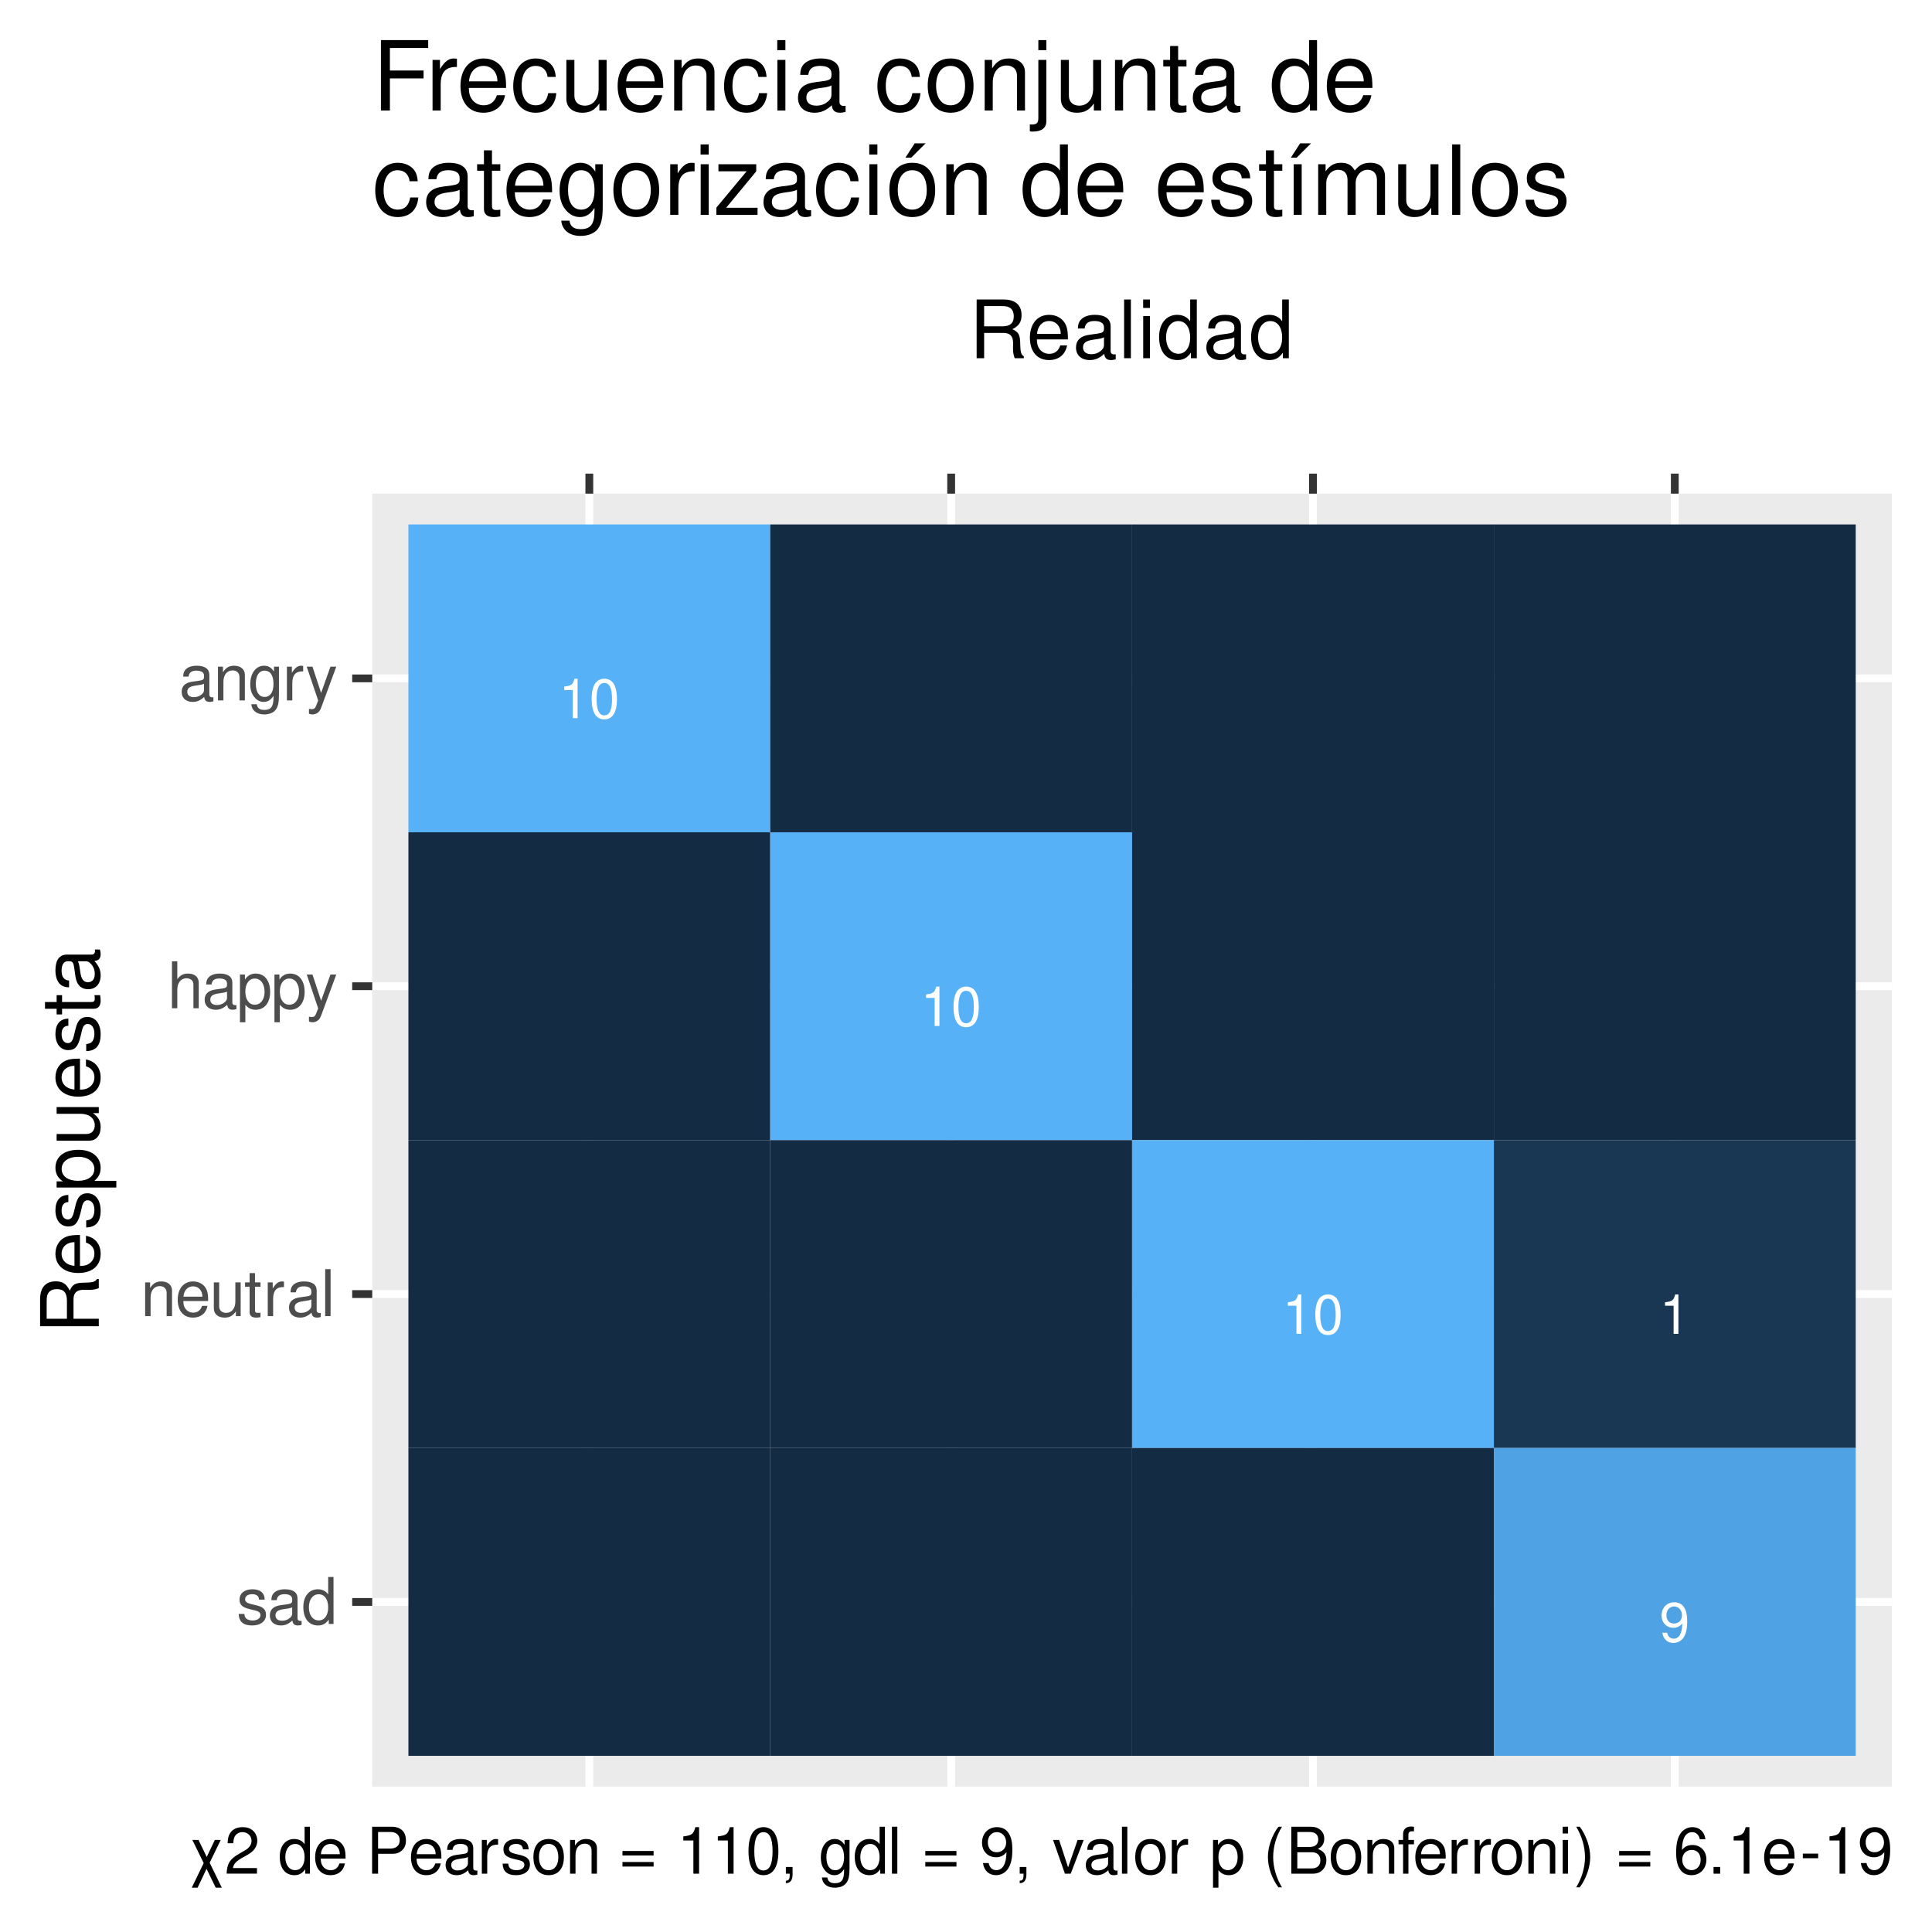<?xml version="1.0" encoding="UTF-8"?>
<svg xmlns="http://www.w3.org/2000/svg" xmlns:xlink="http://www.w3.org/1999/xlink" width="504pt" height="504pt" viewBox="0 0 504 504" version="1.1">
<defs>
<g>
<symbol overflow="visible" id="glyph0-0">
<path style="stroke:none;" d=""/>
</symbol>
<symbol overflow="visible" id="glyph0-1">
<path style="stroke:none;" d="M 3.688 -7.328 L 3.688 0 L 4.938 0 L 4.938 -10.281 L 4.109 -10.281 C 3.672 -8.703 3.391 -8.484 1.453 -8.234 L 1.453 -7.328 Z M 3.688 -7.328 "/>
</symbol>
<symbol overflow="visible" id="glyph0-2">
<path style="stroke:none;" d="M 3.906 -10.281 C 2.969 -10.281 2.125 -9.859 1.594 -9.156 C 0.938 -8.25 0.609 -6.875 0.609 -4.984 C 0.609 -1.5 1.75 0.328 3.906 0.328 C 6.047 0.328 7.203 -1.5 7.203 -4.891 C 7.203 -6.875 6.891 -8.219 6.234 -9.156 C 5.703 -9.875 4.859 -10.281 3.906 -10.281 Z M 3.906 -9.172 C 5.266 -9.172 5.922 -7.797 5.922 -5 C 5.922 -2.078 5.281 -0.719 3.875 -0.719 C 2.562 -0.719 1.891 -2.141 1.891 -4.969 C 1.891 -7.797 2.562 -9.172 3.906 -9.172 Z M 3.906 -9.172 "/>
</symbol>
<symbol overflow="visible" id="glyph0-3">
<path style="stroke:none;" d="M 0.75 -2.344 C 1 -0.672 2.078 0.328 3.609 0.328 C 4.734 0.328 5.734 -0.219 6.328 -1.141 C 6.953 -2.141 7.234 -3.391 7.234 -5.266 C 7.234 -7 6.984 -8.094 6.391 -9 C 5.828 -9.844 4.953 -10.281 3.844 -10.281 C 1.922 -10.281 0.547 -8.844 0.547 -6.859 C 0.547 -4.969 1.812 -3.625 3.641 -3.625 C 4.594 -3.625 5.297 -3.969 5.938 -4.75 C 5.922 -2.188 5.141 -0.781 3.703 -0.781 C 2.812 -0.781 2.203 -1.344 2 -2.344 Z M 3.828 -9.188 C 4.984 -9.188 5.875 -8.203 5.875 -6.875 C 5.875 -5.609 5.016 -4.734 3.781 -4.734 C 2.578 -4.734 1.812 -5.594 1.812 -6.953 C 1.812 -8.25 2.656 -9.188 3.828 -9.188 Z M 3.828 -9.188 "/>
</symbol>
<symbol overflow="visible" id="glyph1-0">
<path style="stroke:none;" d=""/>
</symbol>
<symbol overflow="visible" id="glyph1-1">
<path style="stroke:none;" d="M 7.359 -6.344 C 7.344 -8.078 6.203 -9.047 4.172 -9.047 C 2.109 -9.047 0.797 -8 0.797 -6.359 C 0.797 -4.984 1.5 -4.328 3.578 -3.828 L 4.891 -3.516 C 5.859 -3.281 6.25 -2.922 6.25 -2.297 C 6.25 -1.469 5.422 -0.906 4.203 -0.906 C 3.438 -0.906 2.812 -1.125 2.453 -1.5 C 2.234 -1.75 2.141 -2 2.047 -2.625 L 0.578 -2.625 C 0.641 -0.594 1.781 0.391 4.078 0.391 C 6.297 0.391 7.703 -0.703 7.703 -2.406 C 7.703 -3.719 6.969 -4.438 5.219 -4.859 L 3.875 -5.172 C 2.734 -5.438 2.25 -5.812 2.25 -6.438 C 2.25 -7.25 2.969 -7.766 4.109 -7.766 C 5.234 -7.766 5.844 -7.266 5.875 -6.344 Z M 7.359 -6.344 "/>
</symbol>
<symbol overflow="visible" id="glyph1-2">
<path style="stroke:none;" d="M 8.984 -0.828 C 8.828 -0.797 8.766 -0.797 8.688 -0.797 C 8.203 -0.797 7.922 -1.047 7.922 -1.484 L 7.922 -6.656 C 7.922 -8.219 6.781 -9.047 4.625 -9.047 C 3.328 -9.047 2.297 -8.688 1.703 -8.031 C 1.297 -7.578 1.125 -7.078 1.094 -6.203 L 2.5 -6.203 C 2.625 -7.266 3.266 -7.766 4.562 -7.766 C 5.844 -7.766 6.531 -7.297 6.531 -6.453 L 6.531 -6.078 C 6.516 -5.469 6.219 -5.25 5.078 -5.109 C 3.094 -4.859 2.781 -4.781 2.25 -4.562 C 1.219 -4.125 0.703 -3.359 0.703 -2.219 C 0.703 -0.625 1.812 0.391 3.594 0.391 C 4.703 0.391 5.594 0 6.578 -0.906 C 6.688 0 7.125 0.391 8.031 0.391 C 8.328 0.391 8.516 0.359 8.984 0.234 Z M 6.531 -2.766 C 6.531 -2.297 6.406 -2.016 5.984 -1.625 C 5.406 -1.109 4.719 -0.844 3.891 -0.844 C 2.812 -0.844 2.172 -1.359 2.172 -2.25 C 2.172 -3.172 2.766 -3.641 4.281 -3.859 C 5.781 -4.062 6.062 -4.125 6.531 -4.344 Z M 6.531 -2.766 "/>
</symbol>
<symbol overflow="visible" id="glyph1-3">
<path style="stroke:none;" d="M 8.312 -12.25 L 6.922 -12.25 L 6.922 -7.688 C 6.328 -8.578 5.391 -9.047 4.219 -9.047 C 1.938 -9.047 0.438 -7.219 0.438 -4.422 C 0.438 -1.438 1.875 0.391 4.266 0.391 C 5.469 0.391 6.312 -0.062 7.078 -1.156 L 7.078 0 L 8.312 0 Z M 4.453 -7.75 C 5.969 -7.75 6.922 -6.422 6.922 -4.297 C 6.922 -2.266 5.953 -0.922 4.469 -0.922 C 2.922 -0.922 1.891 -2.281 1.891 -4.328 C 1.891 -6.375 2.922 -7.75 4.453 -7.75 Z M 4.453 -7.75 "/>
</symbol>
<symbol overflow="visible" id="glyph1-4">
<path style="stroke:none;" d="M 1.172 -8.797 L 1.172 0 L 2.594 0 L 2.594 -4.859 C 2.594 -6.656 3.531 -7.828 4.969 -7.828 C 6.078 -7.828 6.781 -7.156 6.781 -6.094 L 6.781 0 L 8.188 0 L 8.188 -6.656 C 8.188 -8.109 7.094 -9.047 5.391 -9.047 C 4.078 -9.047 3.234 -8.547 2.469 -7.328 L 2.469 -8.797 Z M 1.172 -8.797 "/>
</symbol>
<symbol overflow="visible" id="glyph1-5">
<path style="stroke:none;" d="M 8.609 -3.938 C 8.609 -5.281 8.516 -6.078 8.266 -6.734 C 7.688 -8.188 6.344 -9.047 4.703 -9.047 C 2.25 -9.047 0.672 -7.188 0.672 -4.281 C 0.672 -1.375 2.188 0.391 4.672 0.391 C 6.688 0.391 8.078 -0.75 8.438 -2.672 L 7.016 -2.672 C 6.641 -1.516 5.844 -0.906 4.719 -0.906 C 3.828 -0.906 3.078 -1.312 2.609 -2.047 C 2.266 -2.547 2.156 -3.062 2.141 -3.938 Z M 2.172 -5.078 C 2.281 -6.703 3.281 -7.766 4.688 -7.766 C 6.109 -7.766 7.109 -6.656 7.109 -5.078 Z M 2.172 -5.078 "/>
</symbol>
<symbol overflow="visible" id="glyph1-6">
<path style="stroke:none;" d="M 8.094 0 L 8.094 -8.797 L 6.703 -8.797 L 6.703 -3.812 C 6.703 -2.016 5.766 -0.844 4.297 -0.844 C 3.188 -0.844 2.484 -1.516 2.484 -2.562 L 2.484 -8.797 L 1.094 -8.797 L 1.094 -2.016 C 1.094 -0.547 2.188 0.391 3.891 0.391 C 5.188 0.391 6.016 -0.062 6.844 -1.219 L 6.844 0 Z M 8.094 0 "/>
</symbol>
<symbol overflow="visible" id="glyph1-7">
<path style="stroke:none;" d="M 4.266 -8.797 L 2.828 -8.797 L 2.828 -11.219 L 1.422 -11.219 L 1.422 -8.797 L 0.234 -8.797 L 0.234 -7.656 L 1.422 -7.656 L 1.422 -1 C 1.422 -0.094 2.031 0.391 3.125 0.391 C 3.5 0.391 3.797 0.359 4.266 0.266 L 4.266 -0.906 C 4.062 -0.859 3.875 -0.844 3.594 -0.844 C 2.984 -0.844 2.828 -1 2.828 -1.625 L 2.828 -7.656 L 4.266 -7.656 Z M 4.266 -8.797 "/>
</symbol>
<symbol overflow="visible" id="glyph1-8">
<path style="stroke:none;" d="M 1.156 -8.797 L 1.156 0 L 2.562 0 L 2.562 -4.562 C 2.594 -6.688 3.453 -7.625 5.391 -7.578 L 5.391 -9 C 5.156 -9.031 5.016 -9.047 4.859 -9.047 C 3.953 -9.047 3.266 -8.516 2.453 -7.203 L 2.453 -8.797 Z M 1.156 -8.797 "/>
</symbol>
<symbol overflow="visible" id="glyph1-9">
<path style="stroke:none;" d="M 2.547 -12.25 L 1.141 -12.25 L 1.141 0 L 2.547 0 Z M 2.547 -12.25 "/>
</symbol>
<symbol overflow="visible" id="glyph1-10">
<path style="stroke:none;" d="M 1.172 -12.25 L 1.172 0 L 2.562 0 L 2.562 -4.859 C 2.562 -6.656 3.516 -7.828 4.953 -7.828 C 5.422 -7.828 5.859 -7.688 6.203 -7.438 C 6.594 -7.141 6.766 -6.719 6.766 -6.094 L 6.766 0 L 8.156 0 L 8.156 -6.656 C 8.156 -8.125 7.109 -9.047 5.391 -9.047 C 4.156 -9.047 3.391 -8.672 2.562 -7.594 L 2.562 -12.25 Z M 1.172 -12.25 "/>
</symbol>
<symbol overflow="visible" id="glyph1-11">
<path style="stroke:none;" d="M 0.906 3.656 L 2.312 3.656 L 2.312 -0.922 C 3.062 -0.016 3.875 0.391 5.016 0.391 C 7.312 0.391 8.781 -1.438 8.781 -4.25 C 8.781 -7.203 7.344 -9.047 5 -9.047 C 3.812 -9.047 2.859 -8.516 2.203 -7.469 L 2.203 -8.797 L 0.906 -8.797 Z M 4.766 -7.75 C 6.312 -7.75 7.328 -6.375 7.328 -4.281 C 7.328 -2.281 6.297 -0.922 4.766 -0.922 C 3.281 -0.922 2.312 -2.266 2.312 -4.328 C 2.312 -6.406 3.281 -7.75 4.766 -7.75 Z M 4.766 -7.75 "/>
</symbol>
<symbol overflow="visible" id="glyph1-12">
<path style="stroke:none;" d="M 6.516 -8.797 L 4.078 -1.953 L 1.828 -8.797 L 0.328 -8.797 L 3.312 0.031 L 2.766 1.422 C 2.531 2.047 2.234 2.281 1.641 2.281 C 1.406 2.281 1.203 2.25 0.906 2.188 L 0.906 3.438 C 1.188 3.594 1.484 3.656 1.844 3.656 C 2.297 3.656 2.781 3.516 3.156 3.234 C 3.594 2.922 3.844 2.547 4.109 1.844 L 8.031 -8.797 Z M 6.516 -8.797 "/>
</symbol>
<symbol overflow="visible" id="glyph1-13">
<path style="stroke:none;" d="M 6.781 -8.797 L 6.781 -7.531 C 6.078 -8.578 5.312 -9.047 4.203 -9.047 C 2.062 -9.047 0.594 -7.078 0.594 -4.25 C 0.594 -2.766 0.938 -1.703 1.703 -0.812 C 2.344 -0.031 3.188 0.391 4.094 0.391 C 5.156 0.391 5.906 -0.078 6.656 -1.188 L 6.656 -0.734 C 6.656 1.609 6 2.484 4.25 2.484 C 3.062 2.484 2.438 2.016 2.297 1 L 0.875 1 C 1 2.641 2.297 3.656 4.219 3.656 C 5.516 3.656 6.578 3.234 7.156 2.531 C 7.828 1.719 8.078 0.625 8.078 -1.438 L 8.078 -8.797 Z M 4.328 -7.766 C 5.812 -7.766 6.656 -6.516 6.656 -4.281 C 6.656 -2.156 5.797 -0.906 4.328 -0.906 C 2.891 -0.906 2.047 -2.172 2.047 -4.328 C 2.047 -6.484 2.891 -7.766 4.328 -7.766 Z M 4.328 -7.766 "/>
</symbol>
<symbol overflow="visible" id="glyph1-14">
<path style="stroke:none;" d="M 4.391 -4.359 L 2.25 -8.797 L 0.641 -8.797 L 3.594 -2.766 L 0.484 3.656 L 2 3.656 L 4.344 -1.266 L 6.734 3.656 L 8.328 3.656 L 5.156 -2.859 L 8.047 -8.797 L 6.5 -8.797 Z M 4.391 -4.359 "/>
</symbol>
<symbol overflow="visible" id="glyph1-15">
<path style="stroke:none;" d="M 8.5 -1.469 L 2.234 -1.469 C 2.391 -2.469 2.922 -3.109 4.391 -4 L 6.062 -4.938 C 7.719 -5.859 8.578 -7.109 8.578 -8.594 C 8.578 -9.609 8.188 -10.547 7.469 -11.203 C 6.766 -11.844 5.891 -12.141 4.766 -12.141 C 3.266 -12.141 2.141 -11.609 1.484 -10.562 C 1.062 -9.922 0.875 -9.172 0.844 -7.938 L 2.312 -7.938 C 2.375 -8.766 2.469 -9.25 2.672 -9.656 C 3.062 -10.391 3.828 -10.844 4.719 -10.844 C 6.062 -10.844 7.078 -9.875 7.078 -8.562 C 7.078 -7.594 6.516 -6.75 5.453 -6.141 L 3.906 -5.234 C 1.422 -3.812 0.703 -2.672 0.578 -0.016 L 8.5 -0.016 Z M 8.5 -1.469 "/>
</symbol>
<symbol overflow="visible" id="glyph1-16">
<path style="stroke:none;" d=""/>
</symbol>
<symbol overflow="visible" id="glyph1-17">
<path style="stroke:none;" d="M 3.094 -5.188 L 6.938 -5.188 C 7.891 -5.188 8.656 -5.469 9.312 -6.062 C 10.047 -6.734 10.359 -7.531 10.359 -8.656 C 10.359 -10.953 9 -12.25 6.578 -12.25 L 1.531 -12.25 L 1.531 0 L 3.094 0 Z M 3.094 -6.562 L 3.094 -10.875 L 6.344 -10.875 C 7.844 -10.875 8.734 -10.062 8.734 -8.719 C 8.734 -7.375 7.844 -6.562 6.344 -6.562 Z M 3.094 -6.562 "/>
</symbol>
<symbol overflow="visible" id="glyph1-18">
<path style="stroke:none;" d="M 4.562 -9.047 C 2.078 -9.047 0.609 -7.297 0.609 -4.328 C 0.609 -1.359 2.078 0.391 4.578 0.391 C 7.078 0.391 8.562 -1.375 8.562 -4.266 C 8.562 -7.328 7.125 -9.047 4.562 -9.047 Z M 4.578 -7.766 C 6.172 -7.766 7.109 -6.469 7.109 -4.281 C 7.109 -2.203 6.125 -0.906 4.578 -0.906 C 3.016 -0.906 2.062 -2.203 2.062 -4.328 C 2.062 -6.469 3.016 -7.766 4.578 -7.766 Z M 4.578 -7.766 "/>
</symbol>
<symbol overflow="visible" id="glyph1-19">
<path style="stroke:none;" d="M 8.969 -5.922 L 0.844 -5.922 L 0.844 -4.75 L 8.969 -4.75 Z M 8.969 -3.047 L 0.844 -3.047 L 0.844 -1.859 L 8.969 -1.859 Z M 8.969 -3.047 "/>
</symbol>
<symbol overflow="visible" id="glyph1-20">
<path style="stroke:none;" d="M 4.344 -8.656 L 4.344 0 L 5.828 0 L 5.828 -12.141 L 4.859 -12.141 C 4.328 -10.281 4 -10.031 1.719 -9.719 L 1.719 -8.656 Z M 4.344 -8.656 "/>
</symbol>
<symbol overflow="visible" id="glyph1-21">
<path style="stroke:none;" d="M 4.625 -12.141 C 3.516 -12.141 2.5 -11.641 1.875 -10.812 C 1.109 -9.734 0.719 -8.125 0.719 -5.875 C 0.719 -1.781 2.062 0.391 4.625 0.391 C 7.141 0.391 8.516 -1.781 8.516 -5.781 C 8.516 -8.125 8.141 -9.703 7.359 -10.812 C 6.734 -11.656 5.75 -12.141 4.625 -12.141 Z M 4.625 -10.828 C 6.219 -10.828 7 -9.203 7 -5.906 C 7 -2.453 6.234 -0.844 4.578 -0.844 C 3.016 -0.844 2.234 -2.516 2.234 -5.859 C 2.234 -9.203 3.016 -10.828 4.625 -10.828 Z M 4.625 -10.828 "/>
</symbol>
<symbol overflow="visible" id="glyph1-22">
<path style="stroke:none;" d="M 1.469 -1.75 L 1.469 0 L 2.469 0 L 2.469 0.297 C 2.469 1.469 2.25 1.797 1.469 1.828 L 1.469 2.469 C 2.562 2.5 3.219 1.703 3.219 0.266 L 3.219 -1.75 Z M 1.469 -1.75 "/>
</symbol>
<symbol overflow="visible" id="glyph1-23">
<path style="stroke:none;" d="M 0.891 -2.766 C 1.172 -0.797 2.453 0.391 4.266 0.391 C 5.594 0.391 6.766 -0.25 7.469 -1.344 C 8.219 -2.531 8.547 -4.016 8.547 -6.219 C 8.547 -8.266 8.25 -9.562 7.547 -10.625 C 6.891 -11.625 5.844 -12.141 4.531 -12.141 C 2.266 -12.141 0.641 -10.453 0.641 -8.094 C 0.641 -5.859 2.156 -4.281 4.297 -4.281 C 5.422 -4.281 6.266 -4.688 7.016 -5.609 C 7 -2.594 6.062 -0.922 4.359 -0.922 C 3.328 -0.922 2.609 -1.594 2.375 -2.766 Z M 4.516 -10.844 C 5.891 -10.844 6.938 -9.688 6.938 -8.125 C 6.938 -6.641 5.922 -5.594 4.469 -5.594 C 3.047 -5.594 2.156 -6.594 2.156 -8.219 C 2.156 -9.734 3.141 -10.844 4.516 -10.844 Z M 4.516 -10.844 "/>
</symbol>
<symbol overflow="visible" id="glyph1-24">
<path style="stroke:none;" d="M 4.781 0 L 8.156 -8.797 L 6.578 -8.797 L 4.094 -1.656 L 1.75 -8.797 L 0.172 -8.797 L 3.266 0 Z M 4.781 0 "/>
</symbol>
<symbol overflow="visible" id="glyph1-25">
<path style="stroke:none;" d="M 3.969 -12.25 C 2.281 -10.047 1.219 -6.984 1.219 -4.344 C 1.219 -1.703 2.281 1.359 3.969 3.562 L 4.891 3.562 C 3.406 1.156 2.594 -1.656 2.594 -4.344 C 2.594 -7.016 3.406 -9.859 4.891 -12.25 Z M 3.969 -12.25 "/>
</symbol>
<symbol overflow="visible" id="glyph1-26">
<path style="stroke:none;" d="M 1.328 0 L 6.859 0 C 8.016 0 8.875 -0.312 9.531 -1.031 C 10.125 -1.656 10.469 -2.531 10.469 -3.5 C 10.469 -4.969 9.797 -5.859 8.234 -6.469 C 9.359 -6.984 9.922 -7.875 9.922 -9.141 C 9.922 -10.047 9.594 -10.812 8.953 -11.391 C 8.297 -11.969 7.469 -12.25 6.297 -12.25 L 1.328 -12.25 Z M 2.891 -6.969 L 2.891 -10.875 L 5.906 -10.875 C 6.781 -10.875 7.266 -10.75 7.688 -10.438 C 8.125 -10.094 8.359 -9.594 8.359 -8.922 C 8.359 -8.25 8.125 -7.75 7.688 -7.406 C 7.266 -7.094 6.781 -6.969 5.906 -6.969 Z M 2.891 -1.375 L 2.891 -5.594 L 6.703 -5.594 C 8.078 -5.594 8.906 -4.797 8.906 -3.484 C 8.906 -2.172 8.078 -1.375 6.703 -1.375 Z M 2.891 -1.375 "/>
</symbol>
<symbol overflow="visible" id="glyph1-27">
<path style="stroke:none;" d="M 4.328 -8.797 L 2.875 -8.797 L 2.875 -10.172 C 2.875 -10.766 3.188 -11.062 3.844 -11.062 C 3.969 -11.062 4.016 -11.062 4.328 -11.047 L 4.328 -12.219 C 4.016 -12.281 3.828 -12.297 3.547 -12.297 C 2.25 -12.297 1.484 -11.562 1.484 -10.297 L 1.484 -8.797 L 0.297 -8.797 L 0.297 -7.656 L 1.484 -7.656 L 1.484 0 L 2.875 0 L 2.875 -7.656 L 4.328 -7.656 Z M 4.328 -8.797 "/>
</symbol>
<symbol overflow="visible" id="glyph1-28">
<path style="stroke:none;" d="M 2.516 -8.797 L 1.125 -8.797 L 1.125 0 L 2.516 0 Z M 2.516 -12.25 L 1.109 -12.25 L 1.109 -10.484 L 2.516 -10.484 Z M 2.516 -12.25 "/>
</symbol>
<symbol overflow="visible" id="glyph1-29">
<path style="stroke:none;" d="M 1.562 3.562 C 3.234 1.359 4.297 -1.703 4.297 -4.328 C 4.297 -6.984 3.234 -10.047 1.562 -12.25 L 0.641 -12.25 C 2.109 -9.844 2.938 -7.016 2.938 -4.328 C 2.938 -1.656 2.109 1.172 0.641 3.562 Z M 1.562 3.562 "/>
</symbol>
<symbol overflow="visible" id="glyph1-30">
<path style="stroke:none;" d="M 8.359 -8.984 C 8.078 -10.969 6.797 -12.141 4.984 -12.141 C 3.672 -12.141 2.5 -11.5 1.797 -10.406 C 1.047 -9.219 0.719 -7.75 0.719 -5.547 C 0.719 -3.5 1 -2.203 1.734 -1.125 C 2.375 -0.141 3.406 0.391 4.719 0.391 C 6.984 0.391 8.609 -1.312 8.609 -3.672 C 8.609 -5.906 7.109 -7.484 4.969 -7.484 C 3.797 -7.484 2.875 -7.047 2.234 -6.172 C 2.25 -9.172 3.188 -10.828 4.891 -10.828 C 5.922 -10.828 6.656 -10.156 6.891 -8.984 Z M 4.781 -6.188 C 6.219 -6.188 7.109 -5.172 7.109 -3.562 C 7.109 -2.031 6.094 -0.922 4.734 -0.922 C 3.359 -0.922 2.312 -2.078 2.312 -3.625 C 2.312 -5.141 3.328 -6.188 4.781 -6.188 Z M 4.781 -6.188 "/>
</symbol>
<symbol overflow="visible" id="glyph1-31">
<path style="stroke:none;" d="M 3.203 -1.75 L 1.469 -1.75 L 1.469 0 L 3.203 0 Z M 3.203 -1.75 "/>
</symbol>
<symbol overflow="visible" id="glyph1-32">
<path style="stroke:none;" d="M 4.766 -5.234 L 0.766 -5.234 L 0.766 -4.031 L 4.766 -4.031 Z M 4.766 -5.234 "/>
</symbol>
<symbol overflow="visible" id="glyph2-0">
<path style="stroke:none;" d=""/>
</symbol>
<symbol overflow="visible" id="glyph2-1">
<path style="stroke:none;" d="M 3.906 -6.594 L 8.953 -6.594 C 10.688 -6.594 11.469 -5.75 11.469 -3.859 L 11.438 -2.5 C 11.438 -1.547 11.609 -0.625 11.891 0 L 14.266 0 L 14.266 -0.484 C 13.531 -0.984 13.375 -1.531 13.328 -3.562 C 13.312 -6.094 12.922 -6.844 11.25 -7.562 C 12.984 -8.422 13.672 -9.453 13.672 -11.219 C 13.672 -13.859 12.031 -15.312 9.016 -15.312 L 1.953 -15.312 L 1.953 0 L 3.906 0 Z M 3.906 -8.312 L 3.906 -13.594 L 8.625 -13.594 C 9.719 -13.594 10.359 -13.422 10.844 -13 C 11.359 -12.562 11.641 -11.859 11.641 -10.969 C 11.641 -9.141 10.703 -8.312 8.625 -8.312 Z M 3.906 -8.312 "/>
</symbol>
<symbol overflow="visible" id="glyph2-2">
<path style="stroke:none;" d="M 10.766 -4.906 C 10.766 -6.594 10.641 -7.609 10.328 -8.422 C 9.625 -10.234 7.938 -11.312 5.875 -11.312 C 2.812 -11.312 0.844 -8.984 0.844 -5.359 C 0.844 -1.719 2.734 0.484 5.844 0.484 C 8.359 0.484 10.094 -0.938 10.547 -3.344 L 8.781 -3.344 C 8.297 -1.891 7.312 -1.141 5.906 -1.141 C 4.781 -1.141 3.844 -1.641 3.25 -2.562 C 2.828 -3.188 2.688 -3.828 2.672 -4.906 Z M 2.703 -6.344 C 2.859 -8.375 4.094 -9.703 5.859 -9.703 C 7.641 -9.703 8.891 -8.312 8.891 -6.344 Z M 2.703 -6.344 "/>
</symbol>
<symbol overflow="visible" id="glyph2-3">
<path style="stroke:none;" d="M 11.234 -1.031 C 11.047 -0.984 10.969 -0.984 10.859 -0.984 C 10.25 -0.984 9.906 -1.297 9.906 -1.844 L 9.906 -8.312 C 9.906 -10.266 8.484 -11.312 5.781 -11.312 C 4.156 -11.312 2.875 -10.859 2.125 -10.031 C 1.609 -9.469 1.406 -8.844 1.359 -7.75 L 3.125 -7.75 C 3.281 -9.094 4.078 -9.703 5.719 -9.703 C 7.312 -9.703 8.172 -9.109 8.172 -8.062 L 8.172 -7.609 C 8.141 -6.844 7.766 -6.578 6.344 -6.391 C 3.859 -6.062 3.484 -5.984 2.812 -5.719 C 1.531 -5.172 0.875 -4.203 0.875 -2.766 C 0.875 -0.781 2.266 0.484 4.5 0.484 C 5.875 0.484 7 0 8.234 -1.141 C 8.359 0 8.906 0.484 10.031 0.484 C 10.422 0.484 10.641 0.438 11.234 0.297 Z M 8.172 -3.469 C 8.172 -2.875 8 -2.516 7.469 -2.031 C 6.766 -1.391 5.906 -1.047 4.875 -1.047 C 3.5 -1.047 2.703 -1.703 2.703 -2.812 C 2.703 -3.969 3.469 -4.562 5.359 -4.828 C 7.219 -5.078 7.578 -5.172 8.172 -5.438 Z M 8.172 -3.469 "/>
</symbol>
<symbol overflow="visible" id="glyph2-4">
<path style="stroke:none;" d="M 3.188 -15.312 L 1.422 -15.312 L 1.422 0 L 3.188 0 Z M 3.188 -15.312 "/>
</symbol>
<symbol overflow="visible" id="glyph2-5">
<path style="stroke:none;" d="M 3.156 -11 L 1.406 -11 L 1.406 0 L 3.156 0 Z M 3.156 -15.312 L 1.391 -15.312 L 1.391 -13.109 L 3.156 -13.109 Z M 3.156 -15.312 "/>
</symbol>
<symbol overflow="visible" id="glyph2-6">
<path style="stroke:none;" d="M 10.391 -15.312 L 8.656 -15.312 L 8.656 -9.625 C 7.922 -10.734 6.734 -11.312 5.266 -11.312 C 2.422 -11.312 0.547 -9.031 0.547 -5.516 C 0.547 -1.812 2.359 0.484 5.328 0.484 C 6.844 0.484 7.891 -0.078 8.844 -1.453 L 8.844 0 L 10.391 0 Z M 5.562 -9.688 C 7.453 -9.688 8.656 -8.016 8.656 -5.375 C 8.656 -2.828 7.438 -1.156 5.594 -1.156 C 3.656 -1.156 2.375 -2.859 2.375 -5.422 C 2.375 -7.984 3.656 -9.688 5.562 -9.688 Z M 5.562 -9.688 "/>
</symbol>
<symbol overflow="visible" id="glyph3-0">
<path style="stroke:none;" d=""/>
</symbol>
<symbol overflow="visible" id="glyph3-1">
<path style="stroke:none;" d="M -6.594 -3.906 L -6.594 -8.953 C -6.594 -10.688 -5.75 -11.469 -3.859 -11.469 L -2.5 -11.438 C -1.547 -11.438 -0.625 -11.609 0 -11.891 L 0 -14.266 L -0.484 -14.266 C -0.984 -13.531 -1.531 -13.375 -3.562 -13.328 C -6.094 -13.312 -6.844 -12.922 -7.562 -11.25 C -8.422 -12.984 -9.453 -13.672 -11.219 -13.672 C -13.859 -13.672 -15.312 -12.031 -15.312 -9.016 L -15.312 -1.953 L 0 -1.953 L 0 -3.906 Z M -8.312 -3.906 L -13.594 -3.906 L -13.594 -8.625 C -13.594 -9.719 -13.422 -10.359 -13 -10.844 C -12.562 -11.359 -11.859 -11.641 -10.969 -11.641 C -9.141 -11.641 -8.312 -10.703 -8.312 -8.625 Z M -8.312 -3.906 "/>
</symbol>
<symbol overflow="visible" id="glyph3-2">
<path style="stroke:none;" d="M -4.906 -10.766 C -6.594 -10.766 -7.609 -10.641 -8.422 -10.328 C -10.234 -9.625 -11.312 -7.938 -11.312 -5.875 C -11.312 -2.812 -8.984 -0.844 -5.359 -0.844 C -1.719 -0.844 0.484 -2.734 0.484 -5.844 C 0.484 -8.359 -0.938 -10.094 -3.344 -10.547 L -3.344 -8.781 C -1.891 -8.297 -1.141 -7.312 -1.141 -5.906 C -1.141 -4.781 -1.641 -3.844 -2.562 -3.25 C -3.188 -2.828 -3.828 -2.688 -4.906 -2.672 Z M -6.344 -2.703 C -8.375 -2.859 -9.703 -4.094 -9.703 -5.859 C -9.703 -7.641 -8.312 -8.891 -6.344 -8.891 Z M -6.344 -2.703 "/>
</symbol>
<symbol overflow="visible" id="glyph3-3">
<path style="stroke:none;" d="M -7.938 -9.203 C -10.094 -9.172 -11.312 -7.75 -11.312 -5.203 C -11.312 -2.641 -10 -0.984 -7.953 -0.984 C -6.234 -0.984 -5.422 -1.875 -4.781 -4.469 L -4.391 -6.109 C -4.094 -7.328 -3.656 -7.812 -2.875 -7.812 C -1.828 -7.812 -1.141 -6.781 -1.141 -5.25 C -1.141 -4.312 -1.406 -3.5 -1.875 -3.062 C -2.188 -2.797 -2.5 -2.672 -3.281 -2.562 L -3.281 -0.719 C -0.734 -0.797 0.484 -2.219 0.484 -5.109 C 0.484 -7.875 -0.875 -9.641 -3 -9.641 C -4.641 -9.641 -5.547 -8.719 -6.062 -6.531 L -6.469 -4.844 C -6.797 -3.422 -7.266 -2.812 -8.047 -2.812 C -9.078 -2.812 -9.703 -3.719 -9.703 -5.141 C -9.703 -6.547 -9.094 -7.312 -7.938 -7.344 Z M -7.938 -9.203 "/>
</symbol>
<symbol overflow="visible" id="glyph3-4">
<path style="stroke:none;" d="M 4.578 -1.141 L 4.578 -2.891 L -1.156 -2.891 C -0.016 -3.828 0.484 -4.844 0.484 -6.281 C 0.484 -9.141 -1.812 -10.984 -5.312 -10.984 C -9.016 -10.984 -11.312 -9.172 -11.312 -6.266 C -11.312 -4.766 -10.641 -3.562 -9.344 -2.75 L -11 -2.75 L -11 -1.141 Z M -9.688 -5.969 C -9.688 -7.891 -7.984 -9.156 -5.359 -9.156 C -2.859 -9.156 -1.156 -7.875 -1.156 -5.969 C -1.156 -4.094 -2.828 -2.891 -5.422 -2.891 C -8 -2.891 -9.688 -4.094 -9.688 -5.969 Z M -9.688 -5.969 "/>
</symbol>
<symbol overflow="visible" id="glyph3-5">
<path style="stroke:none;" d="M 0 -10.125 L -11 -10.125 L -11 -8.375 L -4.766 -8.375 C -2.516 -8.375 -1.047 -7.203 -1.047 -5.375 C -1.047 -3.984 -1.891 -3.109 -3.219 -3.109 L -11 -3.109 L -11 -1.359 L -2.516 -1.359 C -0.688 -1.359 0.484 -2.734 0.484 -4.875 C 0.484 -6.484 -0.078 -7.516 -1.531 -8.547 L 0 -8.547 Z M 0 -10.125 "/>
</symbol>
<symbol overflow="visible" id="glyph3-6">
<path style="stroke:none;" d="M -11 -5.328 L -11 -3.531 L -14.031 -3.531 L -14.031 -1.781 L -11 -1.781 L -11 -0.297 L -9.578 -0.297 L -9.578 -1.781 L -1.266 -1.781 C -0.125 -1.781 0.484 -2.547 0.484 -3.906 C 0.484 -4.375 0.438 -4.75 0.344 -5.328 L -1.141 -5.328 C -1.078 -5.078 -1.047 -4.844 -1.047 -4.5 C -1.047 -3.734 -1.266 -3.531 -2.031 -3.531 L -9.578 -3.531 L -9.578 -5.328 Z M -11 -5.328 "/>
</symbol>
<symbol overflow="visible" id="glyph3-7">
<path style="stroke:none;" d="M -1.031 -11.234 C -0.984 -11.047 -0.984 -10.969 -0.984 -10.859 C -0.984 -10.25 -1.297 -9.906 -1.844 -9.906 L -8.312 -9.906 C -10.266 -9.906 -11.312 -8.484 -11.312 -5.781 C -11.312 -4.156 -10.859 -2.875 -10.031 -2.125 C -9.469 -1.609 -8.844 -1.406 -7.75 -1.359 L -7.75 -3.125 C -9.094 -3.281 -9.703 -4.078 -9.703 -5.719 C -9.703 -7.312 -9.109 -8.172 -8.062 -8.172 L -7.609 -8.172 C -6.844 -8.141 -6.578 -7.766 -6.391 -6.344 C -6.062 -3.859 -5.984 -3.484 -5.719 -2.812 C -5.172 -1.531 -4.203 -0.875 -2.766 -0.875 C -0.781 -0.875 0.484 -2.266 0.484 -4.5 C 0.484 -5.875 0 -7 -1.141 -8.234 C 0 -8.359 0.484 -8.906 0.484 -10.031 C 0.484 -10.422 0.438 -10.641 0.297 -11.234 Z M -3.469 -8.172 C -2.875 -8.172 -2.516 -8 -2.031 -7.469 C -1.391 -6.766 -1.047 -5.906 -1.047 -4.875 C -1.047 -3.5 -1.703 -2.703 -2.812 -2.703 C -3.969 -2.703 -4.562 -3.469 -4.828 -5.359 C -5.078 -7.219 -5.172 -7.578 -5.438 -8.172 Z M -3.469 -8.172 "/>
</symbol>
<symbol overflow="visible" id="glyph4-0">
<path style="stroke:none;" d=""/>
</symbol>
<symbol overflow="visible" id="glyph4-1">
<path style="stroke:none;" d="M 4.609 -8.375 L 13.391 -8.375 L 13.391 -10.438 L 4.609 -10.438 L 4.609 -16.312 L 14.594 -16.312 L 14.594 -18.375 L 2.266 -18.375 L 2.266 0 L 4.609 0 Z M 4.609 -8.375 "/>
</symbol>
<symbol overflow="visible" id="glyph4-2">
<path style="stroke:none;" d="M 1.734 -13.203 L 1.734 0 L 3.859 0 L 3.859 -6.859 C 3.875 -10.031 5.188 -11.438 8.094 -11.359 L 8.094 -13.516 C 7.734 -13.562 7.531 -13.578 7.281 -13.578 C 5.922 -13.578 4.891 -12.781 3.672 -10.812 L 3.672 -13.203 Z M 1.734 -13.203 "/>
</symbol>
<symbol overflow="visible" id="glyph4-3">
<path style="stroke:none;" d="M 12.922 -5.891 C 12.922 -7.906 12.781 -9.125 12.406 -10.109 C 11.547 -12.281 9.531 -13.578 7.062 -13.578 C 3.375 -13.578 1.016 -10.781 1.016 -6.422 C 1.016 -2.062 3.281 0.578 7 0.578 C 10.031 0.578 12.125 -1.141 12.656 -4 L 10.531 -4 C 9.953 -2.266 8.766 -1.359 7.078 -1.359 C 5.75 -1.359 4.609 -1.969 3.906 -3.078 C 3.406 -3.828 3.219 -4.594 3.203 -5.891 Z M 3.25 -7.609 C 3.422 -10.062 4.922 -11.641 7.031 -11.641 C 9.172 -11.641 10.656 -9.984 10.656 -7.609 Z M 3.25 -7.609 "/>
</symbol>
<symbol overflow="visible" id="glyph4-4">
<path style="stroke:none;" d="M 11.875 -8.766 C 11.766 -10.062 11.5 -10.891 10.984 -11.625 C 10.078 -12.859 8.5 -13.578 6.656 -13.578 C 3.078 -13.578 0.781 -10.766 0.781 -6.375 C 0.781 -2.109 3.047 0.578 6.625 0.578 C 9.781 0.578 11.766 -1.312 12.016 -4.531 L 9.906 -4.531 C 9.547 -2.422 8.469 -1.359 6.672 -1.359 C 4.359 -1.359 2.969 -3.25 2.969 -6.375 C 2.969 -9.672 4.328 -11.641 6.625 -11.641 C 8.391 -11.641 9.5 -10.609 9.75 -8.766 Z M 11.875 -8.766 "/>
</symbol>
<symbol overflow="visible" id="glyph4-5">
<path style="stroke:none;" d="M 12.141 0 L 12.141 -13.203 L 10.062 -13.203 L 10.062 -5.719 C 10.062 -3.031 8.641 -1.266 6.453 -1.266 C 4.781 -1.266 3.734 -2.266 3.734 -3.859 L 3.734 -13.203 L 1.641 -13.203 L 1.641 -3.031 C 1.641 -0.828 3.281 0.578 5.844 0.578 C 7.781 0.578 9.016 -0.094 10.25 -1.844 L 10.25 0 Z M 12.141 0 "/>
</symbol>
<symbol overflow="visible" id="glyph4-6">
<path style="stroke:none;" d="M 1.766 -13.203 L 1.766 0 L 3.875 0 L 3.875 -7.281 C 3.875 -9.984 5.297 -11.75 7.453 -11.75 C 9.125 -11.75 10.188 -10.734 10.188 -9.156 L 10.188 0 L 12.281 0 L 12.281 -9.984 C 12.281 -12.172 10.641 -13.578 8.094 -13.578 C 6.125 -13.578 4.859 -12.828 3.703 -10.984 L 3.703 -13.203 Z M 1.766 -13.203 "/>
</symbol>
<symbol overflow="visible" id="glyph4-7">
<path style="stroke:none;" d="M 3.781 -13.203 L 1.688 -13.203 L 1.688 0 L 3.781 0 Z M 3.781 -18.375 L 1.656 -18.375 L 1.656 -15.734 L 3.781 -15.734 Z M 3.781 -18.375 "/>
</symbol>
<symbol overflow="visible" id="glyph4-8">
<path style="stroke:none;" d="M 13.484 -1.234 C 13.25 -1.188 13.156 -1.188 13.031 -1.188 C 12.297 -1.188 11.891 -1.562 11.891 -2.219 L 11.891 -9.984 C 11.891 -12.328 10.188 -13.578 6.938 -13.578 C 4.984 -13.578 3.453 -13.031 2.547 -12.047 C 1.938 -11.359 1.688 -10.609 1.641 -9.297 L 3.75 -9.297 C 3.938 -10.906 4.891 -11.641 6.859 -11.641 C 8.766 -11.641 9.797 -10.938 9.797 -9.672 L 9.797 -9.125 C 9.781 -8.219 9.328 -7.891 7.609 -7.656 C 4.641 -7.281 4.188 -7.188 3.375 -6.859 C 1.844 -6.203 1.062 -5.047 1.062 -3.328 C 1.062 -0.938 2.719 0.578 5.391 0.578 C 7.062 0.578 8.391 0 9.875 -1.359 C 10.031 0 10.688 0.578 12.047 0.578 C 12.5 0.578 12.781 0.531 13.484 0.359 Z M 9.797 -4.156 C 9.797 -3.453 9.609 -3.031 8.969 -2.438 C 8.109 -1.656 7.078 -1.266 5.844 -1.266 C 4.203 -1.266 3.25 -2.047 3.25 -3.375 C 3.25 -4.766 4.156 -5.469 6.422 -5.797 C 8.672 -6.094 9.094 -6.203 9.797 -6.531 Z M 9.797 -4.156 "/>
</symbol>
<symbol overflow="visible" id="glyph4-9">
<path style="stroke:none;" d=""/>
</symbol>
<symbol overflow="visible" id="glyph4-10">
<path style="stroke:none;" d="M 6.859 -13.578 C 3.125 -13.578 0.906 -10.938 0.906 -6.5 C 0.906 -2.047 3.125 0.578 6.875 0.578 C 10.609 0.578 12.859 -2.062 12.859 -6.406 C 12.859 -10.984 10.688 -13.578 6.859 -13.578 Z M 6.875 -11.641 C 9.25 -11.641 10.656 -9.703 10.656 -6.422 C 10.656 -3.297 9.203 -1.359 6.875 -1.359 C 4.531 -1.359 3.094 -3.297 3.094 -6.5 C 3.094 -9.703 4.531 -11.641 6.875 -11.641 Z M 6.875 -11.641 "/>
</symbol>
<symbol overflow="visible" id="glyph4-11">
<path style="stroke:none;" d="M 1.766 -13.203 L 1.766 1.922 C 1.766 3.219 1.359 3.656 0.047 3.656 C -0.094 3.656 -0.172 3.656 -0.453 3.625 L -0.453 5.422 C -0.203 5.469 -0.078 5.5 0.25 5.5 C 2.625 5.5 3.859 4.562 3.859 2.75 L 3.859 -13.203 Z M 3.859 -18.375 L 1.766 -18.375 L 1.766 -15.734 L 3.859 -15.734 Z M 3.859 -18.375 "/>
</symbol>
<symbol overflow="visible" id="glyph4-12">
<path style="stroke:none;" d="M 6.406 -13.203 L 4.234 -13.203 L 4.234 -16.828 L 2.141 -16.828 L 2.141 -13.203 L 0.359 -13.203 L 0.359 -11.5 L 2.141 -11.5 L 2.141 -1.516 C 2.141 -0.156 3.047 0.578 4.688 0.578 C 5.25 0.578 5.703 0.531 6.406 0.406 L 6.406 -1.359 C 6.094 -1.281 5.828 -1.266 5.391 -1.266 C 4.484 -1.266 4.234 -1.516 4.234 -2.438 L 4.234 -11.5 L 6.406 -11.5 Z M 6.406 -13.203 "/>
</symbol>
<symbol overflow="visible" id="glyph4-13">
<path style="stroke:none;" d="M 12.469 -18.375 L 10.391 -18.375 L 10.391 -11.547 C 9.5 -12.875 8.094 -13.578 6.328 -13.578 C 2.891 -13.578 0.656 -10.844 0.656 -6.625 C 0.656 -2.172 2.828 0.578 6.406 0.578 C 8.219 0.578 9.469 -0.094 10.609 -1.734 L 10.609 0 L 12.469 0 Z M 6.672 -11.625 C 8.953 -11.625 10.391 -9.625 10.391 -6.453 C 10.391 -3.406 8.922 -1.391 6.703 -1.391 C 4.391 -1.391 2.844 -3.422 2.844 -6.5 C 2.844 -9.578 4.391 -11.625 6.672 -11.625 Z M 6.672 -11.625 "/>
</symbol>
<symbol overflow="visible" id="glyph4-14">
<path style="stroke:none;" d="M 10.188 -13.203 L 10.188 -11.297 C 9.125 -12.875 7.969 -13.578 6.297 -13.578 C 3.094 -13.578 0.875 -10.609 0.875 -6.375 C 0.875 -4.156 1.406 -2.547 2.547 -1.203 C 3.531 -0.047 4.781 0.578 6.156 0.578 C 7.734 0.578 8.875 -0.125 9.984 -1.797 L 9.984 -1.109 C 9.984 2.422 9 3.734 6.375 3.734 C 4.594 3.734 3.656 3.031 3.453 1.516 L 1.312 1.516 C 1.516 3.953 3.453 5.5 6.328 5.5 C 8.266 5.5 9.875 4.859 10.734 3.812 C 11.75 2.578 12.125 0.938 12.125 -2.172 L 12.125 -13.203 Z M 6.5 -11.641 C 8.719 -11.641 9.984 -9.781 9.984 -6.422 C 9.984 -3.219 8.688 -1.359 6.5 -1.359 C 4.328 -1.359 3.078 -3.25 3.078 -6.5 C 3.078 -9.734 4.328 -11.641 6.5 -11.641 Z M 6.5 -11.641 "/>
</symbol>
<symbol overflow="visible" id="glyph4-15">
<path style="stroke:none;" d="M 11.172 -13.203 L 1.312 -13.203 L 1.312 -11.359 L 8.672 -11.359 L 0.781 -1.891 L 0.781 0 L 11.516 0 L 11.516 -1.844 L 3.328 -1.844 L 11.172 -11.344 Z M 11.172 -13.203 "/>
</symbol>
<symbol overflow="visible" id="glyph4-16">
<path style="stroke:none;" d="M 6.859 -13.578 C 3.125 -13.578 0.906 -10.938 0.906 -6.5 C 0.906 -2.047 3.125 0.578 6.875 0.578 C 10.609 0.578 12.859 -2.062 12.859 -6.406 C 12.859 -10.984 10.688 -13.578 6.859 -13.578 Z M 6.875 -11.641 C 9.25 -11.641 10.656 -9.703 10.656 -6.422 C 10.656 -3.297 9.203 -1.359 6.875 -1.359 C 4.531 -1.359 3.094 -3.297 3.094 -6.5 C 3.094 -9.703 4.531 -11.641 6.875 -11.641 Z M 7.516 -18.656 L 5.094 -14.922 L 6.609 -14.922 L 10.359 -18.656 Z M 7.516 -18.656 "/>
</symbol>
<symbol overflow="visible" id="glyph4-17">
<path style="stroke:none;" d="M 11.031 -9.531 C 11.016 -12.125 9.297 -13.578 6.25 -13.578 C 3.172 -13.578 1.188 -12 1.188 -9.547 C 1.188 -7.484 2.25 -6.5 5.375 -5.75 L 7.328 -5.266 C 8.797 -4.922 9.375 -4.391 9.375 -3.453 C 9.375 -2.188 8.141 -1.359 6.297 -1.359 C 5.172 -1.359 4.203 -1.688 3.672 -2.25 C 3.359 -2.625 3.203 -3 3.078 -3.938 L 0.859 -3.938 C 0.953 -0.875 2.672 0.578 6.125 0.578 C 9.453 0.578 11.562 -1.062 11.562 -3.609 C 11.562 -5.562 10.453 -6.656 7.844 -7.281 L 5.828 -7.766 C 4.109 -8.172 3.375 -8.719 3.375 -9.656 C 3.375 -10.891 4.469 -11.641 6.172 -11.641 C 7.859 -11.641 8.766 -10.906 8.828 -9.531 Z M 11.031 -9.531 "/>
</symbol>
<symbol overflow="visible" id="glyph4-18">
<path style="stroke:none;" d="M 4.469 -13.203 L 2.375 -13.203 L 2.375 0 L 4.469 0 Z M 4.062 -18.656 L 1.641 -14.922 L 3.156 -14.922 L 6.906 -18.656 Z M 4.062 -18.656 "/>
</symbol>
<symbol overflow="visible" id="glyph4-19">
<path style="stroke:none;" d="M 1.766 -13.203 L 1.766 0 L 3.875 0 L 3.875 -8.297 C 3.875 -10.203 5.266 -11.75 6.984 -11.75 C 8.547 -11.75 9.422 -10.781 9.422 -9.094 L 9.422 0 L 11.547 0 L 11.547 -8.297 C 11.547 -10.203 12.922 -11.75 14.641 -11.75 C 16.188 -11.75 17.094 -10.766 17.094 -9.094 L 17.094 0 L 19.203 0 L 19.203 -9.906 C 19.203 -12.281 17.844 -13.578 15.375 -13.578 C 13.609 -13.578 12.547 -13.062 11.312 -11.562 C 10.531 -12.984 9.469 -13.578 7.766 -13.578 C 6 -13.578 4.812 -12.922 3.703 -11.344 L 3.703 -13.203 Z M 1.766 -13.203 "/>
</symbol>
<symbol overflow="visible" id="glyph4-20">
<path style="stroke:none;" d="M 3.828 -18.375 L 1.719 -18.375 L 1.719 0 L 3.828 0 Z M 3.828 -18.375 "/>
</symbol>
</g>
<clipPath id="clip1">
  <path d="M 97.105 128.781 L 493.539 128.781 L 493.539 466.078 L 97.105 466.078 Z M 97.105 128.781 "/>
</clipPath>
<clipPath id="clip2">
  <path d="M 97.105 416 L 493.539 416 L 493.539 419 L 97.105 419 Z M 97.105 416 "/>
</clipPath>
<clipPath id="clip3">
  <path d="M 97.105 336 L 493.539 336 L 493.539 339 L 97.105 339 Z M 97.105 336 "/>
</clipPath>
<clipPath id="clip4">
  <path d="M 97.105 256 L 493.539 256 L 493.539 259 L 97.105 259 Z M 97.105 256 "/>
</clipPath>
<clipPath id="clip5">
  <path d="M 97.105 175 L 493.539 175 L 493.539 178 L 97.105 178 Z M 97.105 175 "/>
</clipPath>
<clipPath id="clip6">
  <path d="M 152 128.781 L 155 128.781 L 155 466.078 L 152 466.078 Z M 152 128.781 "/>
</clipPath>
<clipPath id="clip7">
  <path d="M 247 128.781 L 250 128.781 L 250 466.078 L 247 466.078 Z M 247 128.781 "/>
</clipPath>
<clipPath id="clip8">
  <path d="M 341 128.781 L 344 128.781 L 344 466.078 L 341 466.078 Z M 341 128.781 "/>
</clipPath>
<clipPath id="clip9">
  <path d="M 435 128.781 L 438 128.781 L 438 466.078 L 435 466.078 Z M 435 128.781 "/>
</clipPath>
</defs>
<g id="surface56">
<rect x="0" y="0" width="504" height="504" style="fill:rgb(100%,100%,100%);fill-opacity:1;stroke:none;"/>
<rect x="0" y="0" width="504" height="504" style="fill:rgb(100%,100%,100%);fill-opacity:1;stroke:none;"/>
<path style="fill:none;stroke-width:2.037;stroke-linecap:round;stroke-linejoin:round;stroke:rgb(100%,100%,100%);stroke-opacity:1;stroke-miterlimit:10;" d="M 0 504 L 504 504 L 504 0 L 0 0 Z M 0 504 "/>
<g clip-path="url(#clip1)" clip-rule="nonzero">
<path style=" stroke:none;fill-rule:nonzero;fill:rgb(92.157%,92.157%,92.157%);fill-opacity:1;" d="M 97.105 466.078 L 493.539 466.078 L 493.539 128.781 L 97.105 128.781 Z M 97.105 466.078 "/>
</g>
<g clip-path="url(#clip2)" clip-rule="nonzero">
<path style="fill:none;stroke-width:2.037;stroke-linecap:butt;stroke-linejoin:round;stroke:rgb(100%,100%,100%);stroke-opacity:1;stroke-miterlimit:10;" d="M 97.105 417.895 L 493.539 417.895 "/>
</g>
<g clip-path="url(#clip3)" clip-rule="nonzero">
<path style="fill:none;stroke-width:2.037;stroke-linecap:butt;stroke-linejoin:round;stroke:rgb(100%,100%,100%);stroke-opacity:1;stroke-miterlimit:10;" d="M 97.105 337.586 L 493.539 337.586 "/>
</g>
<g clip-path="url(#clip4)" clip-rule="nonzero">
<path style="fill:none;stroke-width:2.037;stroke-linecap:butt;stroke-linejoin:round;stroke:rgb(100%,100%,100%);stroke-opacity:1;stroke-miterlimit:10;" d="M 97.105 257.277 L 493.539 257.277 "/>
</g>
<g clip-path="url(#clip5)" clip-rule="nonzero">
<path style="fill:none;stroke-width:2.037;stroke-linecap:butt;stroke-linejoin:round;stroke:rgb(100%,100%,100%);stroke-opacity:1;stroke-miterlimit:10;" d="M 97.105 176.969 L 493.539 176.969 "/>
</g>
<g clip-path="url(#clip6)" clip-rule="nonzero">
<path style="fill:none;stroke-width:2.037;stroke-linecap:butt;stroke-linejoin:round;stroke:rgb(100%,100%,100%);stroke-opacity:1;stroke-miterlimit:10;" d="M 153.738 466.078 L 153.738 128.781 "/>
</g>
<g clip-path="url(#clip7)" clip-rule="nonzero">
<path style="fill:none;stroke-width:2.037;stroke-linecap:butt;stroke-linejoin:round;stroke:rgb(100%,100%,100%);stroke-opacity:1;stroke-miterlimit:10;" d="M 248.129 466.078 L 248.129 128.781 "/>
</g>
<g clip-path="url(#clip8)" clip-rule="nonzero">
<path style="fill:none;stroke-width:2.037;stroke-linecap:butt;stroke-linejoin:round;stroke:rgb(100%,100%,100%);stroke-opacity:1;stroke-miterlimit:10;" d="M 342.516 466.078 L 342.516 128.781 "/>
</g>
<g clip-path="url(#clip9)" clip-rule="nonzero">
<path style="fill:none;stroke-width:2.037;stroke-linecap:butt;stroke-linejoin:round;stroke:rgb(100%,100%,100%);stroke-opacity:1;stroke-miterlimit:10;" d="M 436.906 466.078 L 436.906 128.781 "/>
</g>
<path style=" stroke:none;fill-rule:nonzero;fill:rgb(33.725%,69.412%,96.863%);fill-opacity:1;" d="M 106.543 217.121 L 200.934 217.121 L 200.934 136.812 L 106.543 136.812 Z M 106.543 217.121 "/>
<path style=" stroke:none;fill-rule:nonzero;fill:rgb(7.451%,16.863%,26.275%);fill-opacity:1;" d="M 106.543 297.43 L 200.934 297.43 L 200.934 217.121 L 106.543 217.121 Z M 106.543 297.43 "/>
<path style=" stroke:none;fill-rule:nonzero;fill:rgb(7.451%,16.863%,26.275%);fill-opacity:1;" d="M 106.543 377.738 L 200.934 377.738 L 200.934 297.43 L 106.543 297.43 Z M 106.543 377.738 "/>
<path style=" stroke:none;fill-rule:nonzero;fill:rgb(7.451%,16.863%,26.275%);fill-opacity:1;" d="M 106.543 458.047 L 200.934 458.047 L 200.934 377.738 L 106.543 377.738 Z M 106.543 458.047 "/>
<path style=" stroke:none;fill-rule:nonzero;fill:rgb(7.451%,16.863%,26.275%);fill-opacity:1;" d="M 200.934 217.121 L 295.324 217.121 L 295.324 136.812 L 200.934 136.812 Z M 200.934 217.121 "/>
<path style=" stroke:none;fill-rule:nonzero;fill:rgb(33.725%,69.412%,96.863%);fill-opacity:1;" d="M 200.934 297.43 L 295.324 297.43 L 295.324 217.121 L 200.934 217.121 Z M 200.934 297.43 "/>
<path style=" stroke:none;fill-rule:nonzero;fill:rgb(7.451%,16.863%,26.275%);fill-opacity:1;" d="M 200.934 377.738 L 295.324 377.738 L 295.324 297.43 L 200.934 297.43 Z M 200.934 377.738 "/>
<path style=" stroke:none;fill-rule:nonzero;fill:rgb(7.451%,16.863%,26.275%);fill-opacity:1;" d="M 200.934 458.047 L 295.324 458.047 L 295.324 377.738 L 200.934 377.738 Z M 200.934 458.047 "/>
<path style=" stroke:none;fill-rule:nonzero;fill:rgb(7.451%,16.863%,26.275%);fill-opacity:1;" d="M 295.324 217.121 L 389.715 217.121 L 389.715 136.812 L 295.324 136.812 Z M 295.324 217.121 "/>
<path style=" stroke:none;fill-rule:nonzero;fill:rgb(7.451%,16.863%,26.275%);fill-opacity:1;" d="M 295.324 297.43 L 389.715 297.43 L 389.715 217.121 L 295.324 217.121 Z M 295.324 297.43 "/>
<path style=" stroke:none;fill-rule:nonzero;fill:rgb(33.725%,69.412%,96.863%);fill-opacity:1;" d="M 295.324 377.738 L 389.715 377.738 L 389.715 297.43 L 295.324 297.43 Z M 295.324 377.738 "/>
<path style=" stroke:none;fill-rule:nonzero;fill:rgb(7.451%,16.863%,26.275%);fill-opacity:1;" d="M 295.324 458.047 L 389.715 458.047 L 389.715 377.738 L 295.324 377.738 Z M 295.324 458.047 "/>
<path style=" stroke:none;fill-rule:nonzero;fill:rgb(7.451%,16.863%,26.275%);fill-opacity:1;" d="M 389.711 217.121 L 484.102 217.121 L 484.102 136.812 L 389.711 136.812 Z M 389.711 217.121 "/>
<path style=" stroke:none;fill-rule:nonzero;fill:rgb(7.451%,16.863%,26.275%);fill-opacity:1;" d="M 389.711 297.43 L 484.102 297.43 L 484.102 217.121 L 389.711 217.121 Z M 389.711 297.43 "/>
<path style=" stroke:none;fill-rule:nonzero;fill:rgb(9.804%,21.569%,32.549%);fill-opacity:1;" d="M 389.711 377.738 L 484.102 377.738 L 484.102 297.43 L 389.711 297.43 Z M 389.711 377.738 "/>
<path style=" stroke:none;fill-rule:nonzero;fill:rgb(30.98%,63.529%,89.02%);fill-opacity:1;" d="M 389.711 458.047 L 484.102 458.047 L 484.102 377.738 L 389.711 377.738 Z M 389.711 458.047 "/>
<g style="fill:rgb(100%,100%,100%);fill-opacity:1;">
  <use xlink:href="#glyph0-1" x="145.738" y="187.339"/>
  <use xlink:href="#glyph0-2" x="153.738" y="187.339"/>
</g>
<g style="fill:rgb(100%,100%,100%);fill-opacity:1;">
  <use xlink:href="#glyph0-1" x="240.129" y="267.647"/>
  <use xlink:href="#glyph0-2" x="248.129" y="267.647"/>
</g>
<g style="fill:rgb(100%,100%,100%);fill-opacity:1;">
  <use xlink:href="#glyph0-1" x="334.516" y="347.956"/>
  <use xlink:href="#glyph0-2" x="342.516" y="347.956"/>
</g>
<g style="fill:rgb(100%,100%,100%);fill-opacity:1;">
  <use xlink:href="#glyph0-1" x="432.906" y="347.956"/>
</g>
<g style="fill:rgb(100%,100%,100%);fill-opacity:1;">
  <use xlink:href="#glyph0-3" x="432.906" y="428.265"/>
</g>
<path style="fill:none;stroke-width:2.037;stroke-linecap:butt;stroke-linejoin:round;stroke:rgb(20%,20%,20%);stroke-opacity:1;stroke-miterlimit:10;" d="M 153.738 128.781 L 153.738 123.551 "/>
<path style="fill:none;stroke-width:2.037;stroke-linecap:butt;stroke-linejoin:round;stroke:rgb(20%,20%,20%);stroke-opacity:1;stroke-miterlimit:10;" d="M 248.129 128.781 L 248.129 123.551 "/>
<path style="fill:none;stroke-width:2.037;stroke-linecap:butt;stroke-linejoin:round;stroke:rgb(20%,20%,20%);stroke-opacity:1;stroke-miterlimit:10;" d="M 342.516 128.781 L 342.516 123.551 "/>
<path style="fill:none;stroke-width:2.037;stroke-linecap:butt;stroke-linejoin:round;stroke:rgb(20%,20%,20%);stroke-opacity:1;stroke-miterlimit:10;" d="M 436.906 128.781 L 436.906 123.551 "/>
<g style="fill:rgb(30.196%,30.196%,30.196%);fill-opacity:1;">
  <use xlink:href="#glyph1-1" x="61.691" y="423.642"/>
  <use xlink:href="#glyph1-2" x="69.691" y="423.642"/>
  <use xlink:href="#glyph1-3" x="78.691" y="423.642"/>
</g>
<g style="fill:rgb(30.196%,30.196%,30.196%);fill-opacity:1;">
  <use xlink:href="#glyph1-4" x="36.691" y="343.333"/>
  <use xlink:href="#glyph1-5" x="45.691" y="343.333"/>
  <use xlink:href="#glyph1-6" x="54.691" y="343.333"/>
  <use xlink:href="#glyph1-7" x="63.691" y="343.333"/>
  <use xlink:href="#glyph1-8" x="68.691" y="343.333"/>
  <use xlink:href="#glyph1-2" x="74.691" y="343.333"/>
  <use xlink:href="#glyph1-9" x="83.691" y="343.333"/>
</g>
<g style="fill:rgb(30.196%,30.196%,30.196%);fill-opacity:1;">
  <use xlink:href="#glyph1-10" x="43.691" y="263.024"/>
  <use xlink:href="#glyph1-2" x="52.691" y="263.024"/>
  <use xlink:href="#glyph1-11" x="61.691" y="263.024"/>
  <use xlink:href="#glyph1-11" x="70.691" y="263.024"/>
  <use xlink:href="#glyph1-12" x="79.691" y="263.024"/>
</g>
<g style="fill:rgb(30.196%,30.196%,30.196%);fill-opacity:1;">
  <use xlink:href="#glyph1-2" x="46.691" y="182.716"/>
  <use xlink:href="#glyph1-4" x="55.691" y="182.716"/>
  <use xlink:href="#glyph1-13" x="64.691" y="182.716"/>
  <use xlink:href="#glyph1-8" x="73.691" y="182.716"/>
  <use xlink:href="#glyph1-12" x="79.691" y="182.716"/>
</g>
<path style="fill:none;stroke-width:2.037;stroke-linecap:butt;stroke-linejoin:round;stroke:rgb(20%,20%,20%);stroke-opacity:1;stroke-miterlimit:10;" d="M 91.875 417.895 L 97.105 417.895 "/>
<path style="fill:none;stroke-width:2.037;stroke-linecap:butt;stroke-linejoin:round;stroke:rgb(20%,20%,20%);stroke-opacity:1;stroke-miterlimit:10;" d="M 91.875 337.586 L 97.105 337.586 "/>
<path style="fill:none;stroke-width:2.037;stroke-linecap:butt;stroke-linejoin:round;stroke:rgb(20%,20%,20%);stroke-opacity:1;stroke-miterlimit:10;" d="M 91.875 257.277 L 97.105 257.277 "/>
<path style="fill:none;stroke-width:2.037;stroke-linecap:butt;stroke-linejoin:round;stroke:rgb(20%,20%,20%);stroke-opacity:1;stroke-miterlimit:10;" d="M 91.875 176.969 L 97.105 176.969 "/>
<g style="fill:rgb(0%,0%,0%);fill-opacity:1;">
  <use xlink:href="#glyph2-1" x="252.824" y="93.445"/>
  <use xlink:href="#glyph2-2" x="267.824" y="93.445"/>
  <use xlink:href="#glyph2-3" x="279.824" y="93.445"/>
  <use xlink:href="#glyph2-4" x="291.824" y="93.445"/>
  <use xlink:href="#glyph2-5" x="296.824" y="93.445"/>
  <use xlink:href="#glyph2-6" x="301.824" y="93.445"/>
  <use xlink:href="#glyph2-3" x="313.824" y="93.445"/>
  <use xlink:href="#glyph2-6" x="325.824" y="93.445"/>
</g>
<g style="fill:rgb(0%,0%,0%);fill-opacity:1;">
  <use xlink:href="#glyph3-1" x="25.77" y="347.93"/>
  <use xlink:href="#glyph3-2" x="25.77" y="332.93"/>
  <use xlink:href="#glyph3-3" x="25.77" y="320.93"/>
  <use xlink:href="#glyph3-4" x="25.77" y="310.93"/>
  <use xlink:href="#glyph3-5" x="25.77" y="298.93"/>
  <use xlink:href="#glyph3-2" x="25.77" y="286.93"/>
  <use xlink:href="#glyph3-3" x="25.77" y="274.93"/>
  <use xlink:href="#glyph3-6" x="25.77" y="264.93"/>
  <use xlink:href="#glyph3-7" x="25.77" y="258.93"/>
</g>
<g style="fill:rgb(0%,0%,0%);fill-opacity:1;">
  <use xlink:href="#glyph4-1" x="97.105" y="28.831"/>
  <use xlink:href="#glyph4-2" x="111.105" y="28.831"/>
  <use xlink:href="#glyph4-3" x="119.105" y="28.831"/>
  <use xlink:href="#glyph4-4" x="133.105" y="28.831"/>
  <use xlink:href="#glyph4-5" x="146.105" y="28.831"/>
  <use xlink:href="#glyph4-3" x="160.105" y="28.831"/>
  <use xlink:href="#glyph4-6" x="174.105" y="28.831"/>
  <use xlink:href="#glyph4-4" x="188.105" y="28.831"/>
  <use xlink:href="#glyph4-7" x="201.105" y="28.831"/>
  <use xlink:href="#glyph4-8" x="207.105" y="28.831"/>
  <use xlink:href="#glyph4-9" x="221.105" y="28.831"/>
  <use xlink:href="#glyph4-4" x="228.105" y="28.831"/>
  <use xlink:href="#glyph4-10" x="241.105" y="28.831"/>
  <use xlink:href="#glyph4-6" x="255.105" y="28.831"/>
  <use xlink:href="#glyph4-11" x="269.105" y="28.831"/>
  <use xlink:href="#glyph4-5" x="275.105" y="28.831"/>
  <use xlink:href="#glyph4-6" x="289.105" y="28.831"/>
  <use xlink:href="#glyph4-12" x="303.105" y="28.831"/>
  <use xlink:href="#glyph4-8" x="310.105" y="28.831"/>
  <use xlink:href="#glyph4-9" x="324.105" y="28.831"/>
  <use xlink:href="#glyph4-13" x="331.105" y="28.831"/>
  <use xlink:href="#glyph4-3" x="345.105" y="28.831"/>
</g>
<g style="fill:rgb(0%,0%,0%);fill-opacity:1;">
  <use xlink:href="#glyph4-4" x="97.105" y="56.046"/>
  <use xlink:href="#glyph4-8" x="110.105" y="56.046"/>
  <use xlink:href="#glyph4-12" x="124.105" y="56.046"/>
  <use xlink:href="#glyph4-3" x="131.105" y="56.046"/>
  <use xlink:href="#glyph4-14" x="145.105" y="56.046"/>
  <use xlink:href="#glyph4-10" x="159.105" y="56.046"/>
  <use xlink:href="#glyph4-2" x="173.105" y="56.046"/>
  <use xlink:href="#glyph4-7" x="181.105" y="56.046"/>
  <use xlink:href="#glyph4-15" x="186.105" y="56.046"/>
  <use xlink:href="#glyph4-8" x="198.105" y="56.046"/>
  <use xlink:href="#glyph4-4" x="212.105" y="56.046"/>
  <use xlink:href="#glyph4-7" x="225.105" y="56.046"/>
  <use xlink:href="#glyph4-16" x="231.105" y="56.046"/>
  <use xlink:href="#glyph4-6" x="245.105" y="56.046"/>
  <use xlink:href="#glyph4-9" x="259.105" y="56.046"/>
  <use xlink:href="#glyph4-13" x="266.105" y="56.046"/>
  <use xlink:href="#glyph4-3" x="280.105" y="56.046"/>
  <use xlink:href="#glyph4-9" x="294.105" y="56.046"/>
  <use xlink:href="#glyph4-3" x="301.105" y="56.046"/>
  <use xlink:href="#glyph4-17" x="315.105" y="56.046"/>
  <use xlink:href="#glyph4-12" x="328.105" y="56.046"/>
  <use xlink:href="#glyph4-18" x="335.105" y="56.046"/>
  <use xlink:href="#glyph4-19" x="342.105" y="56.046"/>
  <use xlink:href="#glyph4-5" x="363.105" y="56.046"/>
  <use xlink:href="#glyph4-20" x="377.105" y="56.046"/>
  <use xlink:href="#glyph4-10" x="383.105" y="56.046"/>
  <use xlink:href="#glyph4-17" x="397.105" y="56.046"/>
</g>
<g style="fill:rgb(0%,0%,0%);fill-opacity:1;">
  <use xlink:href="#glyph1-14" x="49.539" y="488.786"/>
  <use xlink:href="#glyph1-15" x="58.539" y="488.786"/>
  <use xlink:href="#glyph1-16" x="67.539" y="488.786"/>
</g>
<g style="fill:rgb(0%,0%,0%);fill-opacity:1;">
  <use xlink:href="#glyph1-3" x="72.539" y="488.786"/>
  <use xlink:href="#glyph1-5" x="81.539" y="488.786"/>
  <use xlink:href="#glyph1-16" x="90.539" y="488.786"/>
  <use xlink:href="#glyph1-17" x="95.539" y="488.786"/>
  <use xlink:href="#glyph1-5" x="106.539" y="488.786"/>
  <use xlink:href="#glyph1-2" x="115.539" y="488.786"/>
  <use xlink:href="#glyph1-8" x="124.539" y="488.786"/>
  <use xlink:href="#glyph1-1" x="130.539" y="488.786"/>
  <use xlink:href="#glyph1-18" x="138.539" y="488.786"/>
  <use xlink:href="#glyph1-4" x="147.539" y="488.786"/>
  <use xlink:href="#glyph1-16" x="156.539" y="488.786"/>
  <use xlink:href="#glyph1-19" x="161.539" y="488.786"/>
  <use xlink:href="#glyph1-16" x="171.539" y="488.786"/>
  <use xlink:href="#glyph1-20" x="176.539" y="488.786"/>
  <use xlink:href="#glyph1-20" x="185.539" y="488.786"/>
  <use xlink:href="#glyph1-21" x="194.539" y="488.786"/>
  <use xlink:href="#glyph1-22" x="203.539" y="488.786"/>
  <use xlink:href="#glyph1-16" x="208.539" y="488.786"/>
  <use xlink:href="#glyph1-13" x="213.539" y="488.786"/>
  <use xlink:href="#glyph1-3" x="222.539" y="488.786"/>
  <use xlink:href="#glyph1-9" x="231.539" y="488.786"/>
  <use xlink:href="#glyph1-16" x="235.539" y="488.786"/>
  <use xlink:href="#glyph1-19" x="240.539" y="488.786"/>
  <use xlink:href="#glyph1-16" x="250.539" y="488.786"/>
  <use xlink:href="#glyph1-23" x="255.539" y="488.786"/>
  <use xlink:href="#glyph1-22" x="264.539" y="488.786"/>
  <use xlink:href="#glyph1-16" x="269.539" y="488.786"/>
  <use xlink:href="#glyph1-24" x="274.539" y="488.786"/>
  <use xlink:href="#glyph1-2" x="282.539" y="488.786"/>
  <use xlink:href="#glyph1-9" x="291.539" y="488.786"/>
  <use xlink:href="#glyph1-18" x="295.539" y="488.786"/>
  <use xlink:href="#glyph1-8" x="304.539" y="488.786"/>
  <use xlink:href="#glyph1-16" x="310.539" y="488.786"/>
  <use xlink:href="#glyph1-11" x="315.539" y="488.786"/>
  <use xlink:href="#glyph1-16" x="324.539" y="488.786"/>
  <use xlink:href="#glyph1-25" x="329.539" y="488.786"/>
  <use xlink:href="#glyph1-26" x="335.539" y="488.786"/>
  <use xlink:href="#glyph1-18" x="346.539" y="488.786"/>
  <use xlink:href="#glyph1-4" x="355.539" y="488.786"/>
  <use xlink:href="#glyph1-27" x="364.539" y="488.786"/>
  <use xlink:href="#glyph1-5" x="368.539" y="488.786"/>
  <use xlink:href="#glyph1-8" x="377.539" y="488.786"/>
  <use xlink:href="#glyph1-8" x="383.539" y="488.786"/>
  <use xlink:href="#glyph1-18" x="388.539" y="488.786"/>
  <use xlink:href="#glyph1-4" x="397.539" y="488.786"/>
  <use xlink:href="#glyph1-28" x="406.539" y="488.786"/>
  <use xlink:href="#glyph1-29" x="410.539" y="488.786"/>
  <use xlink:href="#glyph1-16" x="416.539" y="488.786"/>
  <use xlink:href="#glyph1-19" x="421.539" y="488.786"/>
  <use xlink:href="#glyph1-16" x="431.539" y="488.786"/>
  <use xlink:href="#glyph1-30" x="436.539" y="488.786"/>
  <use xlink:href="#glyph1-31" x="445.539" y="488.786"/>
  <use xlink:href="#glyph1-20" x="450.539" y="488.786"/>
  <use xlink:href="#glyph1-5" x="459.539" y="488.786"/>
  <use xlink:href="#glyph1-32" x="469.539" y="488.786"/>
  <use xlink:href="#glyph1-20" x="475.539" y="488.786"/>
  <use xlink:href="#glyph1-23" x="484.539" y="488.786"/>
</g>
</g>
</svg>
